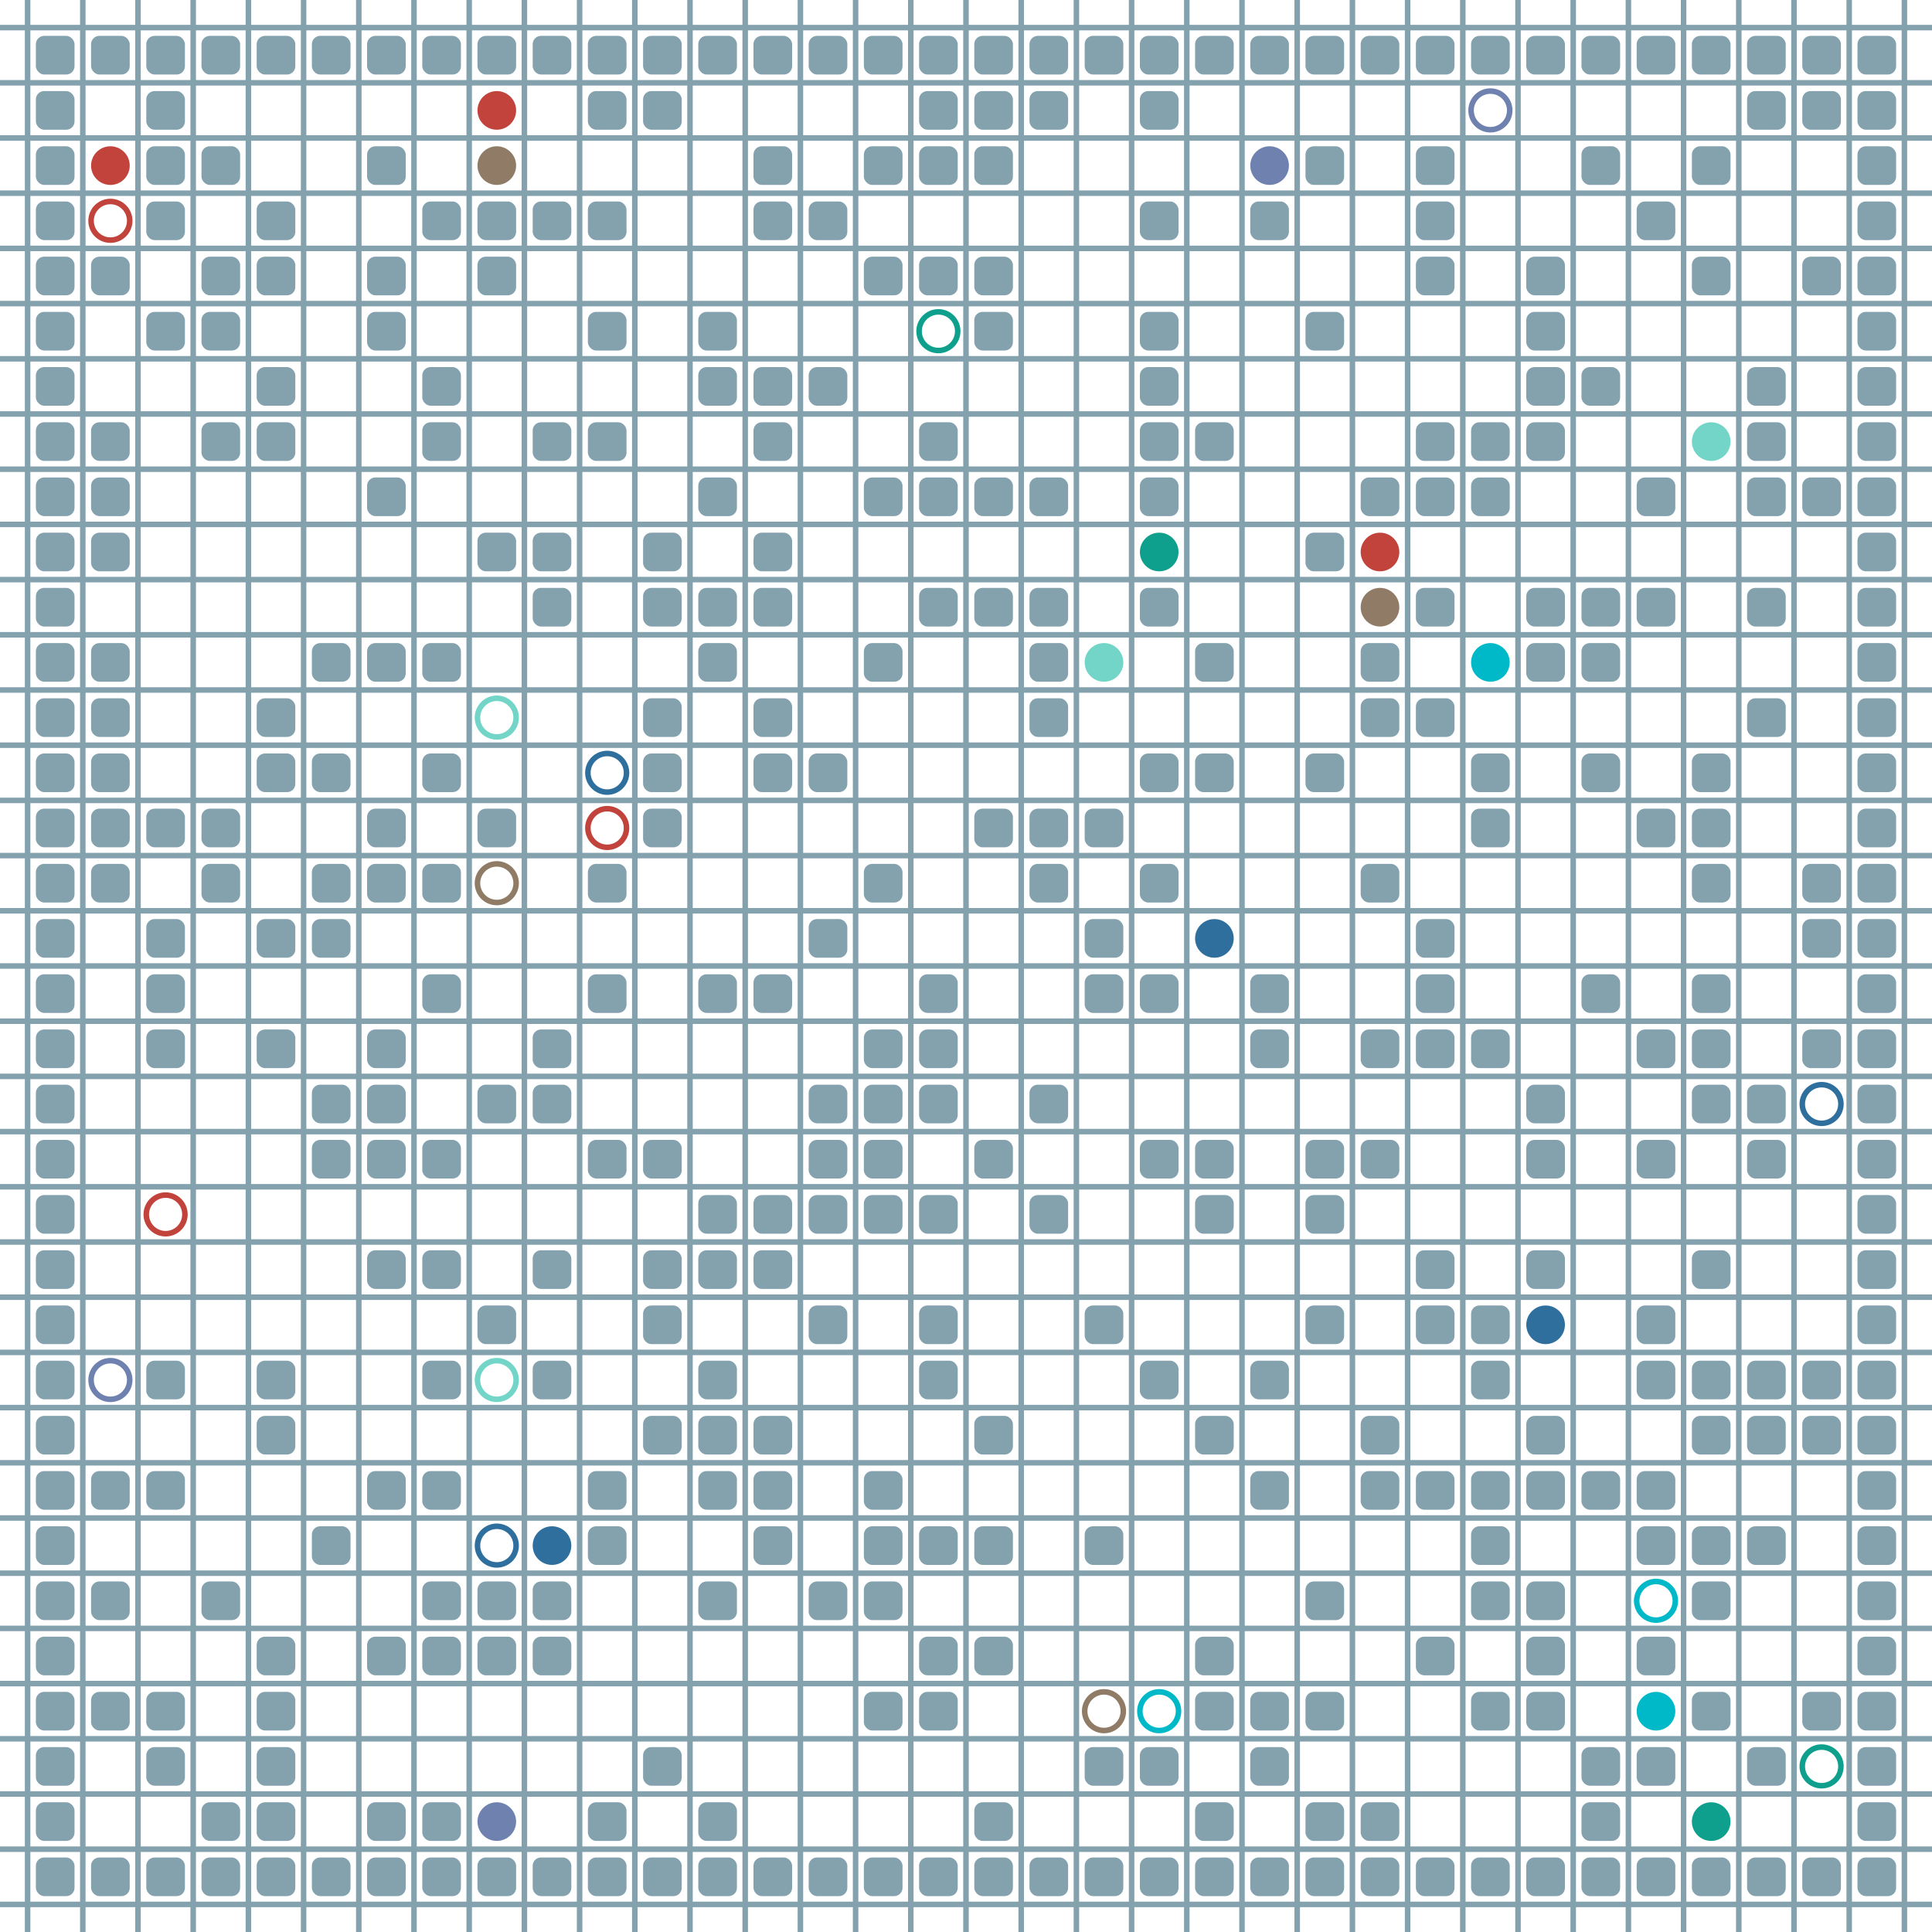<?xml version="1.0" encoding="UTF-8"?>
        <svg xmlns="http://www.w3.org/2000/svg" xmlns:xlink="http://www.w3.org/1999/xlink"
             width="512" height="512" viewBox="0 -3500 3500 3500">
<defs>

        <rect id="obstacle" width="70" height="70" fill="#84A1AE" rx="15"/>
        <style>
        .line {stroke: #84A1AE; stroke-width: 10;}
        .agent {r: 35;}
        .target {fill: none; stroke-width: 10; r: 35;}
        </style>
        
</defs>

<line class="line" x1="-50.0" x2="-50.0" y1="0" y2="-3500" />
<line class="line" x1="50.0" x2="50.0" y1="0" y2="-3500" />
<line class="line" x1="150.0" x2="150.0" y1="0" y2="-3500" />
<line class="line" x1="250.0" x2="250.0" y1="0" y2="-3500" />
<line class="line" x1="350.0" x2="350.0" y1="0" y2="-3500" />
<line class="line" x1="450.0" x2="450.0" y1="0" y2="-3500" />
<line class="line" x1="550.0" x2="550.0" y1="0" y2="-3500" />
<line class="line" x1="650.0" x2="650.0" y1="0" y2="-3500" />
<line class="line" x1="750.0" x2="750.0" y1="0" y2="-3500" />
<line class="line" x1="850.0" x2="850.0" y1="0" y2="-3500" />
<line class="line" x1="950.0" x2="950.0" y1="0" y2="-3500" />
<line class="line" x1="1050.0" x2="1050.0" y1="0" y2="-3500" />
<line class="line" x1="1150.0" x2="1150.0" y1="0" y2="-3500" />
<line class="line" x1="1250.0" x2="1250.0" y1="0" y2="-3500" />
<line class="line" x1="1350.0" x2="1350.0" y1="0" y2="-3500" />
<line class="line" x1="1450.0" x2="1450.0" y1="0" y2="-3500" />
<line class="line" x1="1550.0" x2="1550.0" y1="0" y2="-3500" />
<line class="line" x1="1650.0" x2="1650.0" y1="0" y2="-3500" />
<line class="line" x1="1750.0" x2="1750.0" y1="0" y2="-3500" />
<line class="line" x1="1850.0" x2="1850.0" y1="0" y2="-3500" />
<line class="line" x1="1950.0" x2="1950.0" y1="0" y2="-3500" />
<line class="line" x1="2050.0" x2="2050.0" y1="0" y2="-3500" />
<line class="line" x1="2150.0" x2="2150.0" y1="0" y2="-3500" />
<line class="line" x1="2250.0" x2="2250.0" y1="0" y2="-3500" />
<line class="line" x1="2350.0" x2="2350.0" y1="0" y2="-3500" />
<line class="line" x1="2450.0" x2="2450.0" y1="0" y2="-3500" />
<line class="line" x1="2550.0" x2="2550.0" y1="0" y2="-3500" />
<line class="line" x1="2650.0" x2="2650.0" y1="0" y2="-3500" />
<line class="line" x1="2750.0" x2="2750.0" y1="0" y2="-3500" />
<line class="line" x1="2850.0" x2="2850.0" y1="0" y2="-3500" />
<line class="line" x1="2950.0" x2="2950.0" y1="0" y2="-3500" />
<line class="line" x1="3050.0" x2="3050.0" y1="0" y2="-3500" />
<line class="line" x1="3150.0" x2="3150.0" y1="0" y2="-3500" />
<line class="line" x1="3250.0" x2="3250.0" y1="0" y2="-3500" />
<line class="line" x1="3350.0" x2="3350.0" y1="0" y2="-3500" />
<line class="line" x1="3450.0" x2="3450.0" y1="0" y2="-3500" />
<line class="line" x1="0" x2="3500" y1="50.0" y2="50.0" />
<line class="line" x1="0" x2="3500" y1="-50.0" y2="-50.0" />
<line class="line" x1="0" x2="3500" y1="-150.0" y2="-150.0" />
<line class="line" x1="0" x2="3500" y1="-250.0" y2="-250.0" />
<line class="line" x1="0" x2="3500" y1="-350.0" y2="-350.0" />
<line class="line" x1="0" x2="3500" y1="-450.0" y2="-450.0" />
<line class="line" x1="0" x2="3500" y1="-550.0" y2="-550.0" />
<line class="line" x1="0" x2="3500" y1="-650.0" y2="-650.0" />
<line class="line" x1="0" x2="3500" y1="-750.0" y2="-750.0" />
<line class="line" x1="0" x2="3500" y1="-850.0" y2="-850.0" />
<line class="line" x1="0" x2="3500" y1="-950.0" y2="-950.0" />
<line class="line" x1="0" x2="3500" y1="-1050.0" y2="-1050.0" />
<line class="line" x1="0" x2="3500" y1="-1150.0" y2="-1150.0" />
<line class="line" x1="0" x2="3500" y1="-1250.0" y2="-1250.0" />
<line class="line" x1="0" x2="3500" y1="-1350.0" y2="-1350.0" />
<line class="line" x1="0" x2="3500" y1="-1450.0" y2="-1450.0" />
<line class="line" x1="0" x2="3500" y1="-1550.0" y2="-1550.0" />
<line class="line" x1="0" x2="3500" y1="-1650.0" y2="-1650.0" />
<line class="line" x1="0" x2="3500" y1="-1750.0" y2="-1750.0" />
<line class="line" x1="0" x2="3500" y1="-1850.0" y2="-1850.0" />
<line class="line" x1="0" x2="3500" y1="-1950.0" y2="-1950.0" />
<line class="line" x1="0" x2="3500" y1="-2050.0" y2="-2050.0" />
<line class="line" x1="0" x2="3500" y1="-2150.0" y2="-2150.0" />
<line class="line" x1="0" x2="3500" y1="-2250.0" y2="-2250.0" />
<line class="line" x1="0" x2="3500" y1="-2350.0" y2="-2350.0" />
<line class="line" x1="0" x2="3500" y1="-2450.0" y2="-2450.0" />
<line class="line" x1="0" x2="3500" y1="-2550.0" y2="-2550.0" />
<line class="line" x1="0" x2="3500" y1="-2650.0" y2="-2650.0" />
<line class="line" x1="0" x2="3500" y1="-2750.0" y2="-2750.0" />
<line class="line" x1="0" x2="3500" y1="-2850.0" y2="-2850.0" />
<line class="line" x1="0" x2="3500" y1="-2950.0" y2="-2950.0" />
<line class="line" x1="0" x2="3500" y1="-3050.0" y2="-3050.0" />
<line class="line" x1="0" x2="3500" y1="-3150.0" y2="-3150.0" />
<line class="line" x1="0" x2="3500" y1="-3250.0" y2="-3250.0" />
<line class="line" x1="0" x2="3500" y1="-3350.0" y2="-3350.0" />
<line class="line" x1="0" x2="3500" y1="-3450.0" y2="-3450.0" />
<use href="#obstacle" x="65" y="-135" />
<use href="#obstacle" x="65" y="-235" />
<use href="#obstacle" x="65" y="-335" />
<use href="#obstacle" x="65" y="-435" />
<use href="#obstacle" x="65" y="-535" />
<use href="#obstacle" x="65" y="-635" />
<use href="#obstacle" x="65" y="-735" />
<use href="#obstacle" x="65" y="-835" />
<use href="#obstacle" x="65" y="-935" />
<use href="#obstacle" x="65" y="-1035" />
<use href="#obstacle" x="65" y="-1135" />
<use href="#obstacle" x="65" y="-1235" />
<use href="#obstacle" x="65" y="-1335" />
<use href="#obstacle" x="65" y="-1435" />
<use href="#obstacle" x="65" y="-1535" />
<use href="#obstacle" x="65" y="-1635" />
<use href="#obstacle" x="65" y="-1735" />
<use href="#obstacle" x="65" y="-1835" />
<use href="#obstacle" x="65" y="-1935" />
<use href="#obstacle" x="65" y="-2035" />
<use href="#obstacle" x="65" y="-2135" />
<use href="#obstacle" x="65" y="-2235" />
<use href="#obstacle" x="65" y="-2335" />
<use href="#obstacle" x="65" y="-2435" />
<use href="#obstacle" x="65" y="-2535" />
<use href="#obstacle" x="65" y="-2635" />
<use href="#obstacle" x="65" y="-2735" />
<use href="#obstacle" x="65" y="-2835" />
<use href="#obstacle" x="65" y="-2935" />
<use href="#obstacle" x="65" y="-3035" />
<use href="#obstacle" x="65" y="-3135" />
<use href="#obstacle" x="65" y="-3235" />
<use href="#obstacle" x="65" y="-3335" />
<use href="#obstacle" x="65" y="-3435" />
<use href="#obstacle" x="165" y="-135" />
<use href="#obstacle" x="165" y="-435" />
<use href="#obstacle" x="165" y="-635" />
<use href="#obstacle" x="165" y="-835" />
<use href="#obstacle" x="165" y="-1935" />
<use href="#obstacle" x="165" y="-2035" />
<use href="#obstacle" x="165" y="-2135" />
<use href="#obstacle" x="165" y="-2235" />
<use href="#obstacle" x="165" y="-2335" />
<use href="#obstacle" x="165" y="-2535" />
<use href="#obstacle" x="165" y="-2635" />
<use href="#obstacle" x="165" y="-2735" />
<use href="#obstacle" x="165" y="-3035" />
<use href="#obstacle" x="165" y="-3435" />
<use href="#obstacle" x="265" y="-135" />
<use href="#obstacle" x="265" y="-335" />
<use href="#obstacle" x="265" y="-435" />
<use href="#obstacle" x="265" y="-835" />
<use href="#obstacle" x="265" y="-1035" />
<use href="#obstacle" x="265" y="-1635" />
<use href="#obstacle" x="265" y="-1735" />
<use href="#obstacle" x="265" y="-1835" />
<use href="#obstacle" x="265" y="-2035" />
<use href="#obstacle" x="265" y="-2935" />
<use href="#obstacle" x="265" y="-3135" />
<use href="#obstacle" x="265" y="-3235" />
<use href="#obstacle" x="265" y="-3335" />
<use href="#obstacle" x="265" y="-3435" />
<use href="#obstacle" x="365" y="-135" />
<use href="#obstacle" x="365" y="-235" />
<use href="#obstacle" x="365" y="-635" />
<use href="#obstacle" x="365" y="-1935" />
<use href="#obstacle" x="365" y="-2035" />
<use href="#obstacle" x="365" y="-2735" />
<use href="#obstacle" x="365" y="-2935" />
<use href="#obstacle" x="365" y="-3035" />
<use href="#obstacle" x="365" y="-3235" />
<use href="#obstacle" x="365" y="-3435" />
<use href="#obstacle" x="465" y="-135" />
<use href="#obstacle" x="465" y="-235" />
<use href="#obstacle" x="465" y="-335" />
<use href="#obstacle" x="465" y="-435" />
<use href="#obstacle" x="465" y="-535" />
<use href="#obstacle" x="465" y="-935" />
<use href="#obstacle" x="465" y="-1035" />
<use href="#obstacle" x="465" y="-1635" />
<use href="#obstacle" x="465" y="-1835" />
<use href="#obstacle" x="465" y="-2135" />
<use href="#obstacle" x="465" y="-2235" />
<use href="#obstacle" x="465" y="-2735" />
<use href="#obstacle" x="465" y="-2835" />
<use href="#obstacle" x="465" y="-3035" />
<use href="#obstacle" x="465" y="-3135" />
<use href="#obstacle" x="465" y="-3435" />
<use href="#obstacle" x="565" y="-135" />
<use href="#obstacle" x="565" y="-735" />
<use href="#obstacle" x="565" y="-1435" />
<use href="#obstacle" x="565" y="-1535" />
<use href="#obstacle" x="565" y="-1835" />
<use href="#obstacle" x="565" y="-1935" />
<use href="#obstacle" x="565" y="-2135" />
<use href="#obstacle" x="565" y="-2335" />
<use href="#obstacle" x="565" y="-3435" />
<use href="#obstacle" x="665" y="-135" />
<use href="#obstacle" x="665" y="-235" />
<use href="#obstacle" x="665" y="-535" />
<use href="#obstacle" x="665" y="-835" />
<use href="#obstacle" x="665" y="-1235" />
<use href="#obstacle" x="665" y="-1435" />
<use href="#obstacle" x="665" y="-1535" />
<use href="#obstacle" x="665" y="-1635" />
<use href="#obstacle" x="665" y="-1935" />
<use href="#obstacle" x="665" y="-2035" />
<use href="#obstacle" x="665" y="-2335" />
<use href="#obstacle" x="665" y="-2635" />
<use href="#obstacle" x="665" y="-2935" />
<use href="#obstacle" x="665" y="-3035" />
<use href="#obstacle" x="665" y="-3235" />
<use href="#obstacle" x="665" y="-3435" />
<use href="#obstacle" x="765" y="-135" />
<use href="#obstacle" x="765" y="-235" />
<use href="#obstacle" x="765" y="-535" />
<use href="#obstacle" x="765" y="-635" />
<use href="#obstacle" x="765" y="-835" />
<use href="#obstacle" x="765" y="-1035" />
<use href="#obstacle" x="765" y="-1235" />
<use href="#obstacle" x="765" y="-1435" />
<use href="#obstacle" x="765" y="-1735" />
<use href="#obstacle" x="765" y="-1935" />
<use href="#obstacle" x="765" y="-2135" />
<use href="#obstacle" x="765" y="-2335" />
<use href="#obstacle" x="765" y="-2735" />
<use href="#obstacle" x="765" y="-2835" />
<use href="#obstacle" x="765" y="-3135" />
<use href="#obstacle" x="765" y="-3435" />
<use href="#obstacle" x="865" y="-135" />
<use href="#obstacle" x="865" y="-535" />
<use href="#obstacle" x="865" y="-635" />
<use href="#obstacle" x="865" y="-1135" />
<use href="#obstacle" x="865" y="-1535" />
<use href="#obstacle" x="865" y="-2035" />
<use href="#obstacle" x="865" y="-2535" />
<use href="#obstacle" x="865" y="-3035" />
<use href="#obstacle" x="865" y="-3135" />
<use href="#obstacle" x="865" y="-3435" />
<use href="#obstacle" x="965" y="-135" />
<use href="#obstacle" x="965" y="-535" />
<use href="#obstacle" x="965" y="-635" />
<use href="#obstacle" x="965" y="-1035" />
<use href="#obstacle" x="965" y="-1235" />
<use href="#obstacle" x="965" y="-1535" />
<use href="#obstacle" x="965" y="-1635" />
<use href="#obstacle" x="965" y="-2435" />
<use href="#obstacle" x="965" y="-2535" />
<use href="#obstacle" x="965" y="-2735" />
<use href="#obstacle" x="965" y="-3135" />
<use href="#obstacle" x="965" y="-3435" />
<use href="#obstacle" x="1065" y="-135" />
<use href="#obstacle" x="1065" y="-235" />
<use href="#obstacle" x="1065" y="-735" />
<use href="#obstacle" x="1065" y="-835" />
<use href="#obstacle" x="1065" y="-1435" />
<use href="#obstacle" x="1065" y="-1735" />
<use href="#obstacle" x="1065" y="-1935" />
<use href="#obstacle" x="1065" y="-2735" />
<use href="#obstacle" x="1065" y="-2935" />
<use href="#obstacle" x="1065" y="-3135" />
<use href="#obstacle" x="1065" y="-3335" />
<use href="#obstacle" x="1065" y="-3435" />
<use href="#obstacle" x="1165" y="-135" />
<use href="#obstacle" x="1165" y="-335" />
<use href="#obstacle" x="1165" y="-935" />
<use href="#obstacle" x="1165" y="-1135" />
<use href="#obstacle" x="1165" y="-1235" />
<use href="#obstacle" x="1165" y="-1435" />
<use href="#obstacle" x="1165" y="-2035" />
<use href="#obstacle" x="1165" y="-2135" />
<use href="#obstacle" x="1165" y="-2235" />
<use href="#obstacle" x="1165" y="-2435" />
<use href="#obstacle" x="1165" y="-2535" />
<use href="#obstacle" x="1165" y="-3335" />
<use href="#obstacle" x="1165" y="-3435" />
<use href="#obstacle" x="1265" y="-135" />
<use href="#obstacle" x="1265" y="-235" />
<use href="#obstacle" x="1265" y="-635" />
<use href="#obstacle" x="1265" y="-835" />
<use href="#obstacle" x="1265" y="-935" />
<use href="#obstacle" x="1265" y="-1035" />
<use href="#obstacle" x="1265" y="-1235" />
<use href="#obstacle" x="1265" y="-1335" />
<use href="#obstacle" x="1265" y="-1735" />
<use href="#obstacle" x="1265" y="-2335" />
<use href="#obstacle" x="1265" y="-2435" />
<use href="#obstacle" x="1265" y="-2635" />
<use href="#obstacle" x="1265" y="-2835" />
<use href="#obstacle" x="1265" y="-2935" />
<use href="#obstacle" x="1265" y="-3435" />
<use href="#obstacle" x="1365" y="-135" />
<use href="#obstacle" x="1365" y="-735" />
<use href="#obstacle" x="1365" y="-835" />
<use href="#obstacle" x="1365" y="-935" />
<use href="#obstacle" x="1365" y="-1235" />
<use href="#obstacle" x="1365" y="-1335" />
<use href="#obstacle" x="1365" y="-1735" />
<use href="#obstacle" x="1365" y="-2135" />
<use href="#obstacle" x="1365" y="-2235" />
<use href="#obstacle" x="1365" y="-2435" />
<use href="#obstacle" x="1365" y="-2535" />
<use href="#obstacle" x="1365" y="-2735" />
<use href="#obstacle" x="1365" y="-2835" />
<use href="#obstacle" x="1365" y="-3135" />
<use href="#obstacle" x="1365" y="-3235" />
<use href="#obstacle" x="1365" y="-3435" />
<use href="#obstacle" x="1465" y="-135" />
<use href="#obstacle" x="1465" y="-635" />
<use href="#obstacle" x="1465" y="-1135" />
<use href="#obstacle" x="1465" y="-1335" />
<use href="#obstacle" x="1465" y="-1435" />
<use href="#obstacle" x="1465" y="-1535" />
<use href="#obstacle" x="1465" y="-1835" />
<use href="#obstacle" x="1465" y="-2135" />
<use href="#obstacle" x="1465" y="-2835" />
<use href="#obstacle" x="1465" y="-3135" />
<use href="#obstacle" x="1465" y="-3435" />
<use href="#obstacle" x="1565" y="-135" />
<use href="#obstacle" x="1565" y="-435" />
<use href="#obstacle" x="1565" y="-635" />
<use href="#obstacle" x="1565" y="-735" />
<use href="#obstacle" x="1565" y="-835" />
<use href="#obstacle" x="1565" y="-1335" />
<use href="#obstacle" x="1565" y="-1435" />
<use href="#obstacle" x="1565" y="-1535" />
<use href="#obstacle" x="1565" y="-1635" />
<use href="#obstacle" x="1565" y="-1935" />
<use href="#obstacle" x="1565" y="-2335" />
<use href="#obstacle" x="1565" y="-2635" />
<use href="#obstacle" x="1565" y="-3035" />
<use href="#obstacle" x="1565" y="-3235" />
<use href="#obstacle" x="1565" y="-3435" />
<use href="#obstacle" x="1665" y="-135" />
<use href="#obstacle" x="1665" y="-435" />
<use href="#obstacle" x="1665" y="-535" />
<use href="#obstacle" x="1665" y="-735" />
<use href="#obstacle" x="1665" y="-1035" />
<use href="#obstacle" x="1665" y="-1135" />
<use href="#obstacle" x="1665" y="-1335" />
<use href="#obstacle" x="1665" y="-1535" />
<use href="#obstacle" x="1665" y="-1635" />
<use href="#obstacle" x="1665" y="-1735" />
<use href="#obstacle" x="1665" y="-2435" />
<use href="#obstacle" x="1665" y="-2635" />
<use href="#obstacle" x="1665" y="-2735" />
<use href="#obstacle" x="1665" y="-3035" />
<use href="#obstacle" x="1665" y="-3235" />
<use href="#obstacle" x="1665" y="-3335" />
<use href="#obstacle" x="1665" y="-3435" />
<use href="#obstacle" x="1765" y="-135" />
<use href="#obstacle" x="1765" y="-235" />
<use href="#obstacle" x="1765" y="-535" />
<use href="#obstacle" x="1765" y="-735" />
<use href="#obstacle" x="1765" y="-935" />
<use href="#obstacle" x="1765" y="-1435" />
<use href="#obstacle" x="1765" y="-2035" />
<use href="#obstacle" x="1765" y="-2435" />
<use href="#obstacle" x="1765" y="-2635" />
<use href="#obstacle" x="1765" y="-2935" />
<use href="#obstacle" x="1765" y="-3035" />
<use href="#obstacle" x="1765" y="-3235" />
<use href="#obstacle" x="1765" y="-3335" />
<use href="#obstacle" x="1765" y="-3435" />
<use href="#obstacle" x="1865" y="-135" />
<use href="#obstacle" x="1865" y="-1335" />
<use href="#obstacle" x="1865" y="-1535" />
<use href="#obstacle" x="1865" y="-1935" />
<use href="#obstacle" x="1865" y="-2035" />
<use href="#obstacle" x="1865" y="-2235" />
<use href="#obstacle" x="1865" y="-2335" />
<use href="#obstacle" x="1865" y="-2435" />
<use href="#obstacle" x="1865" y="-2635" />
<use href="#obstacle" x="1865" y="-3335" />
<use href="#obstacle" x="1865" y="-3435" />
<use href="#obstacle" x="1965" y="-135" />
<use href="#obstacle" x="1965" y="-335" />
<use href="#obstacle" x="1965" y="-735" />
<use href="#obstacle" x="1965" y="-1135" />
<use href="#obstacle" x="1965" y="-1735" />
<use href="#obstacle" x="1965" y="-1835" />
<use href="#obstacle" x="1965" y="-2035" />
<use href="#obstacle" x="1965" y="-3435" />
<use href="#obstacle" x="2065" y="-135" />
<use href="#obstacle" x="2065" y="-335" />
<use href="#obstacle" x="2065" y="-1035" />
<use href="#obstacle" x="2065" y="-1435" />
<use href="#obstacle" x="2065" y="-1735" />
<use href="#obstacle" x="2065" y="-1935" />
<use href="#obstacle" x="2065" y="-2135" />
<use href="#obstacle" x="2065" y="-2435" />
<use href="#obstacle" x="2065" y="-2635" />
<use href="#obstacle" x="2065" y="-2735" />
<use href="#obstacle" x="2065" y="-2835" />
<use href="#obstacle" x="2065" y="-2935" />
<use href="#obstacle" x="2065" y="-3135" />
<use href="#obstacle" x="2065" y="-3335" />
<use href="#obstacle" x="2065" y="-3435" />
<use href="#obstacle" x="2165" y="-135" />
<use href="#obstacle" x="2165" y="-235" />
<use href="#obstacle" x="2165" y="-435" />
<use href="#obstacle" x="2165" y="-535" />
<use href="#obstacle" x="2165" y="-935" />
<use href="#obstacle" x="2165" y="-1335" />
<use href="#obstacle" x="2165" y="-1435" />
<use href="#obstacle" x="2165" y="-2135" />
<use href="#obstacle" x="2165" y="-2335" />
<use href="#obstacle" x="2165" y="-2735" />
<use href="#obstacle" x="2165" y="-3435" />
<use href="#obstacle" x="2265" y="-135" />
<use href="#obstacle" x="2265" y="-335" />
<use href="#obstacle" x="2265" y="-435" />
<use href="#obstacle" x="2265" y="-835" />
<use href="#obstacle" x="2265" y="-1035" />
<use href="#obstacle" x="2265" y="-1635" />
<use href="#obstacle" x="2265" y="-1735" />
<use href="#obstacle" x="2265" y="-3135" />
<use href="#obstacle" x="2265" y="-3435" />
<use href="#obstacle" x="2365" y="-135" />
<use href="#obstacle" x="2365" y="-235" />
<use href="#obstacle" x="2365" y="-435" />
<use href="#obstacle" x="2365" y="-635" />
<use href="#obstacle" x="2365" y="-1135" />
<use href="#obstacle" x="2365" y="-1335" />
<use href="#obstacle" x="2365" y="-1435" />
<use href="#obstacle" x="2365" y="-2135" />
<use href="#obstacle" x="2365" y="-2535" />
<use href="#obstacle" x="2365" y="-2935" />
<use href="#obstacle" x="2365" y="-3235" />
<use href="#obstacle" x="2365" y="-3435" />
<use href="#obstacle" x="2465" y="-135" />
<use href="#obstacle" x="2465" y="-235" />
<use href="#obstacle" x="2465" y="-835" />
<use href="#obstacle" x="2465" y="-935" />
<use href="#obstacle" x="2465" y="-1435" />
<use href="#obstacle" x="2465" y="-1635" />
<use href="#obstacle" x="2465" y="-1935" />
<use href="#obstacle" x="2465" y="-2235" />
<use href="#obstacle" x="2465" y="-2335" />
<use href="#obstacle" x="2465" y="-2635" />
<use href="#obstacle" x="2465" y="-3435" />
<use href="#obstacle" x="2565" y="-135" />
<use href="#obstacle" x="2565" y="-535" />
<use href="#obstacle" x="2565" y="-835" />
<use href="#obstacle" x="2565" y="-1135" />
<use href="#obstacle" x="2565" y="-1235" />
<use href="#obstacle" x="2565" y="-1635" />
<use href="#obstacle" x="2565" y="-1735" />
<use href="#obstacle" x="2565" y="-1835" />
<use href="#obstacle" x="2565" y="-2235" />
<use href="#obstacle" x="2565" y="-2435" />
<use href="#obstacle" x="2565" y="-2635" />
<use href="#obstacle" x="2565" y="-2735" />
<use href="#obstacle" x="2565" y="-3035" />
<use href="#obstacle" x="2565" y="-3135" />
<use href="#obstacle" x="2565" y="-3235" />
<use href="#obstacle" x="2565" y="-3435" />
<use href="#obstacle" x="2665" y="-135" />
<use href="#obstacle" x="2665" y="-435" />
<use href="#obstacle" x="2665" y="-635" />
<use href="#obstacle" x="2665" y="-735" />
<use href="#obstacle" x="2665" y="-835" />
<use href="#obstacle" x="2665" y="-1035" />
<use href="#obstacle" x="2665" y="-1135" />
<use href="#obstacle" x="2665" y="-1635" />
<use href="#obstacle" x="2665" y="-2035" />
<use href="#obstacle" x="2665" y="-2135" />
<use href="#obstacle" x="2665" y="-2635" />
<use href="#obstacle" x="2665" y="-2735" />
<use href="#obstacle" x="2665" y="-3435" />
<use href="#obstacle" x="2765" y="-135" />
<use href="#obstacle" x="2765" y="-435" />
<use href="#obstacle" x="2765" y="-535" />
<use href="#obstacle" x="2765" y="-635" />
<use href="#obstacle" x="2765" y="-835" />
<use href="#obstacle" x="2765" y="-935" />
<use href="#obstacle" x="2765" y="-1235" />
<use href="#obstacle" x="2765" y="-1435" />
<use href="#obstacle" x="2765" y="-1535" />
<use href="#obstacle" x="2765" y="-2335" />
<use href="#obstacle" x="2765" y="-2435" />
<use href="#obstacle" x="2765" y="-2735" />
<use href="#obstacle" x="2765" y="-2835" />
<use href="#obstacle" x="2765" y="-2935" />
<use href="#obstacle" x="2765" y="-3035" />
<use href="#obstacle" x="2765" y="-3435" />
<use href="#obstacle" x="2865" y="-135" />
<use href="#obstacle" x="2865" y="-235" />
<use href="#obstacle" x="2865" y="-335" />
<use href="#obstacle" x="2865" y="-835" />
<use href="#obstacle" x="2865" y="-1735" />
<use href="#obstacle" x="2865" y="-2135" />
<use href="#obstacle" x="2865" y="-2335" />
<use href="#obstacle" x="2865" y="-2435" />
<use href="#obstacle" x="2865" y="-2835" />
<use href="#obstacle" x="2865" y="-3235" />
<use href="#obstacle" x="2865" y="-3435" />
<use href="#obstacle" x="2965" y="-135" />
<use href="#obstacle" x="2965" y="-335" />
<use href="#obstacle" x="2965" y="-535" />
<use href="#obstacle" x="2965" y="-735" />
<use href="#obstacle" x="2965" y="-835" />
<use href="#obstacle" x="2965" y="-1035" />
<use href="#obstacle" x="2965" y="-1135" />
<use href="#obstacle" x="2965" y="-1435" />
<use href="#obstacle" x="2965" y="-1635" />
<use href="#obstacle" x="2965" y="-2035" />
<use href="#obstacle" x="2965" y="-2435" />
<use href="#obstacle" x="2965" y="-2635" />
<use href="#obstacle" x="2965" y="-3135" />
<use href="#obstacle" x="2965" y="-3435" />
<use href="#obstacle" x="3065" y="-135" />
<use href="#obstacle" x="3065" y="-435" />
<use href="#obstacle" x="3065" y="-635" />
<use href="#obstacle" x="3065" y="-735" />
<use href="#obstacle" x="3065" y="-935" />
<use href="#obstacle" x="3065" y="-1035" />
<use href="#obstacle" x="3065" y="-1235" />
<use href="#obstacle" x="3065" y="-1535" />
<use href="#obstacle" x="3065" y="-1635" />
<use href="#obstacle" x="3065" y="-1735" />
<use href="#obstacle" x="3065" y="-1935" />
<use href="#obstacle" x="3065" y="-2035" />
<use href="#obstacle" x="3065" y="-2135" />
<use href="#obstacle" x="3065" y="-3035" />
<use href="#obstacle" x="3065" y="-3235" />
<use href="#obstacle" x="3065" y="-3435" />
<use href="#obstacle" x="3165" y="-135" />
<use href="#obstacle" x="3165" y="-335" />
<use href="#obstacle" x="3165" y="-735" />
<use href="#obstacle" x="3165" y="-935" />
<use href="#obstacle" x="3165" y="-1035" />
<use href="#obstacle" x="3165" y="-1435" />
<use href="#obstacle" x="3165" y="-1535" />
<use href="#obstacle" x="3165" y="-2235" />
<use href="#obstacle" x="3165" y="-2435" />
<use href="#obstacle" x="3165" y="-2635" />
<use href="#obstacle" x="3165" y="-2735" />
<use href="#obstacle" x="3165" y="-2835" />
<use href="#obstacle" x="3165" y="-3335" />
<use href="#obstacle" x="3165" y="-3435" />
<use href="#obstacle" x="3265" y="-135" />
<use href="#obstacle" x="3265" y="-435" />
<use href="#obstacle" x="3265" y="-935" />
<use href="#obstacle" x="3265" y="-1035" />
<use href="#obstacle" x="3265" y="-1635" />
<use href="#obstacle" x="3265" y="-1835" />
<use href="#obstacle" x="3265" y="-1935" />
<use href="#obstacle" x="3265" y="-2635" />
<use href="#obstacle" x="3265" y="-3035" />
<use href="#obstacle" x="3265" y="-3335" />
<use href="#obstacle" x="3265" y="-3435" />
<use href="#obstacle" x="3365" y="-135" />
<use href="#obstacle" x="3365" y="-235" />
<use href="#obstacle" x="3365" y="-335" />
<use href="#obstacle" x="3365" y="-435" />
<use href="#obstacle" x="3365" y="-535" />
<use href="#obstacle" x="3365" y="-635" />
<use href="#obstacle" x="3365" y="-735" />
<use href="#obstacle" x="3365" y="-835" />
<use href="#obstacle" x="3365" y="-935" />
<use href="#obstacle" x="3365" y="-1035" />
<use href="#obstacle" x="3365" y="-1135" />
<use href="#obstacle" x="3365" y="-1235" />
<use href="#obstacle" x="3365" y="-1335" />
<use href="#obstacle" x="3365" y="-1435" />
<use href="#obstacle" x="3365" y="-1535" />
<use href="#obstacle" x="3365" y="-1635" />
<use href="#obstacle" x="3365" y="-1735" />
<use href="#obstacle" x="3365" y="-1835" />
<use href="#obstacle" x="3365" y="-1935" />
<use href="#obstacle" x="3365" y="-2035" />
<use href="#obstacle" x="3365" y="-2135" />
<use href="#obstacle" x="3365" y="-2235" />
<use href="#obstacle" x="3365" y="-2335" />
<use href="#obstacle" x="3365" y="-2435" />
<use href="#obstacle" x="3365" y="-2535" />
<use href="#obstacle" x="3365" y="-2635" />
<use href="#obstacle" x="3365" y="-2735" />
<use href="#obstacle" x="3365" y="-2835" />
<use href="#obstacle" x="3365" y="-2935" />
<use href="#obstacle" x="3365" y="-3035" />
<use href="#obstacle" x="3365" y="-3135" />
<use href="#obstacle" x="3365" y="-3235" />
<use href="#obstacle" x="3365" y="-3335" />
<use href="#obstacle" x="3365" y="-3435" />
<circle class="agent" cx="2500" cy="-2500" fill="#c1433c" r="35"> <animate attributeName="cy" dur="22.25s" keyTimes="0.0;0.011;0.022;0.033;0.056;0.067;0.078;0.111;0.122;0.156;0.167;0.233;0.244;0.256;0.267;0.3;0.311;0.322;0.333;1.0" repeatCount="indefinite" values="-2500;-2500;-2500;-2400;-2400;-2300;-2200;-2200;-2100;-2100;-2000;-2000;-1900;-1900;-1800;-1800;-1900;-1900;-2000;-2000"/>
<animate attributeName="cx" dur="22.25s" keyTimes="0.0;0.011;0.033;0.044;0.056;0.078;0.089;0.1;0.111;0.122;0.133;0.144;0.156;0.167;0.178;0.189;0.2;0.211;0.244;0.256;0.267;0.278;0.289;0.333;0.344;1.0" repeatCount="indefinite" values="2500;2500;2500;2400;2300;2300;2200;2100;2000;2000;1900;1800;1700;1700;1600;1500;1400;1300;1300;1200;1200;1100;1000;1000;1100;1100"/>
<animate attributeName="visibility" dur="22.25s" keyTimes="0.0;0.011;1.0" repeatCount="indefinite" values="visible;visible;visible"/> </circle>
<circle class="agent" cx="2200" cy="-1800" fill="#2e6f9e" r="35"> <animate attributeName="cy" dur="22.25s" keyTimes="0.0;0.011;0.033;0.044;0.056;0.078;0.089;0.111;0.122;0.133;0.144;0.156;0.167;0.178;0.189;0.2;0.244;0.256;0.267;1.0" repeatCount="indefinite" values="-1800;-1800;-1800;-1900;-2000;-2000;-1900;-1900;-1800;-1800;-1700;-1600;-1600;-1500;-1400;-1300;-1300;-1400;-1500;-1500"/>
<animate attributeName="cx" dur="22.25s" keyTimes="0.0;0.011;0.022;0.033;0.056;0.067;0.078;0.1;0.111;0.122;0.133;0.156;0.167;0.2;0.211;0.222;0.233;0.244;1.0" repeatCount="indefinite" values="2200;2200;2300;2400;2400;2500;2600;2600;2700;2700;2800;2800;2900;2900;3000;3100;3200;3300;3300"/>
<animate attributeName="visibility" dur="22.25s" keyTimes="0.0;0.011;1.0" repeatCount="indefinite" values="visible;visible;visible"/> </circle>
<circle class="agent" cx="900" cy="-200" fill="#6e81af" r="35"> <animate attributeName="cy" dur="22.25s" keyTimes="0.0;0.011;0.022;0.033;0.1;0.111;0.144;0.156;0.167;0.178;0.189;0.2;0.211;0.222;0.233;0.289;0.3;0.311;0.322;0.333;0.344;0.367;0.378;0.389;0.4;0.411;0.511;0.522;0.533;0.544;0.556;0.567;0.578;0.611;0.622;0.633;0.644;0.656;0.667;0.678;0.7;0.711;0.722;0.733;0.744;0.756;0.767;0.778;0.789;0.8;0.811;0.822;1.0" repeatCount="indefinite" values="-200;-200;-300;-400;-400;-300;-300;-400;-400;-500;-600;-700;-800;-900;-1000;-1000;-1100;-1200;-1200;-1100;-1200;-1200;-1300;-1400;-1500;-1600;-1600;-1700;-1800;-1900;-2000;-2000;-2100;-2100;-2000;-2100;-2200;-2300;-2400;-2500;-2500;-2600;-2600;-2700;-2800;-2900;-3000;-3000;-3100;-3100;-3200;-3300;-3300"/>
<animate attributeName="cx" dur="22.25s" keyTimes="0.0;0.011;0.033;0.044;0.056;0.067;0.078;0.089;0.1;0.111;0.122;0.133;0.144;0.156;0.167;0.244;0.256;0.267;0.278;0.289;0.344;0.356;0.367;0.489;0.5;0.511;0.556;0.567;0.689;0.7;0.711;0.722;0.767;0.778;0.789;0.8;0.822;0.833;0.844;1.0" repeatCount="indefinite" values="900;900;900;1000;1100;1200;1300;1400;1500;1500;1600;1700;1800;1800;1900;1900;2000;1900;1900;1800;1800;1900;2000;2000;2100;2200;2200;2300;2300;2200;2200;2300;2300;2400;2400;2500;2500;2600;2700;2700"/>
<animate attributeName="visibility" dur="22.25s" keyTimes="0.0;0.011;1.0" repeatCount="indefinite" values="visible;visible;visible"/> </circle>
<circle class="agent" cx="2700" cy="-2300" fill="#00b9c8" r="35"> <animate attributeName="cy" dur="22.25s" keyTimes="0.0;0.011;0.022;0.033;0.044;0.056;0.067;0.133;0.144;0.167;0.178;0.189;0.2;0.211;0.222;0.233;0.244;0.256;0.267;0.311;0.322;0.333;0.344;0.356;0.367;0.378;0.389;0.4;0.411;0.422;1.0" repeatCount="indefinite" values="-2300;-2300;-2200;-2200;-2100;-2000;-1900;-1900;-2000;-2000;-1900;-1800;-1700;-1600;-1500;-1500;-1400;-1300;-1200;-1200;-1100;-1000;-900;-800;-700;-600;-600;-500;-500;-400;-400"/>
<animate attributeName="cx" dur="22.25s" keyTimes="0.0;0.011;0.022;0.033;0.067;0.078;0.089;0.1;0.111;0.122;0.133;0.144;0.156;0.167;0.222;0.233;0.267;0.278;0.289;0.3;0.311;0.378;0.389;0.4;0.411;1.0" repeatCount="indefinite" values="2700;2700;2700;2800;2800;2700;2700;2800;2800;2700;2600;2600;2500;2400;2400;2300;2300;2200;2100;2000;1900;1900;2000;2000;2100;2100"/>
<animate attributeName="visibility" dur="22.25s" keyTimes="0.0;0.011;1.0" repeatCount="indefinite" values="visible;visible;visible"/> </circle>
<circle class="agent" cx="2000" cy="-2300" fill="#72D5C8" r="35"> <animate attributeName="cy" dur="22.25s" keyTimes="0.0;0.011;0.022;0.033;0.078;0.089;0.122;0.133;0.144;0.156;0.211;0.222;0.256;0.267;0.3;0.311;0.322;0.333;0.344;0.356;0.367;0.378;0.389;0.4;0.411;0.422;0.433;0.444;0.533;0.544;1.0" repeatCount="indefinite" values="-2300;-2300;-2200;-2100;-2100;-2000;-2000;-1900;-1900;-1800;-1800;-1700;-1700;-1600;-1600;-1500;-1400;-1400;-1300;-1200;-1200;-1100;-1100;-1000;-900;-900;-1000;-900;-900;-1000;-1000"/>
<animate attributeName="cx" dur="22.25s" keyTimes="0.0;0.011;0.033;0.044;0.056;0.067;0.078;0.089;0.1;0.111;0.122;0.133;0.144;0.156;0.167;0.178;0.189;0.2;0.211;0.222;0.233;0.244;0.256;0.322;0.333;0.356;0.367;0.378;0.389;0.444;0.456;0.522;0.533;1.0" repeatCount="indefinite" values="2000;2000;2000;1900;1800;1700;1600;1600;1500;1400;1300;1300;1200;1200;1100;1000;900;800;700;700;600;500;400;400;500;500;600;600;700;700;800;800;900;900"/>
<animate attributeName="visibility" dur="22.25s" keyTimes="0.0;0.011;1.0" repeatCount="indefinite" values="visible;visible;visible"/> </circle>
<circle class="agent" cx="3100" cy="-200" fill="#0ea08c" r="35"> <animate attributeName="cy" dur="22.25s" keyTimes="0.0;0.011;0.033;0.044;1.0" repeatCount="indefinite" values="-200;-200;-200;-300;-300"/>
<animate attributeName="cx" dur="22.25s" keyTimes="0.0;0.011;0.022;0.033;1.0" repeatCount="indefinite" values="3100;3100;3200;3300;3300"/>
<animate attributeName="visibility" dur="22.25s" keyTimes="0.0;0.011;1.0" repeatCount="indefinite" values="visible;visible;visible"/> </circle>
<circle class="agent" cx="2500" cy="-2400" fill="#8F7B66" r="35"> <animate attributeName="cy" dur="22.25s" keyTimes="0.0;0.011;0.033;0.044;0.056;0.067;0.078;0.089;0.1;0.111;0.122;0.133;0.156;0.167;0.178;0.189;0.2;0.211;0.222;0.278;0.289;0.3;0.311;0.322;0.333;0.344;0.356;0.367;1.0" repeatCount="indefinite" values="-2400;-2400;-2400;-2300;-2200;-2100;-2000;-2000;-1900;-1800;-1700;-1600;-1600;-1500;-1400;-1300;-1200;-1200;-1100;-1100;-1000;-900;-800;-700;-600;-500;-500;-400;-400"/>
<animate attributeName="cx" dur="22.25s" keyTimes="0.0;0.011;0.022;0.033;0.078;0.089;0.133;0.144;0.156;0.2;0.211;0.244;0.256;0.267;0.344;0.356;1.0" repeatCount="indefinite" values="2500;2500;2400;2300;2300;2200;2200;2100;2000;2000;1900;1900;1800;1900;1900;2000;2000"/>
<animate attributeName="visibility" dur="22.25s" keyTimes="0.0;0.011;1.0" repeatCount="indefinite" values="visible;visible;visible"/> </circle>
<circle class="agent" cx="200" cy="-3200" fill="#c1433c" r="35"> <animate attributeName="cy" dur="22.25s" keyTimes="0.0;0.011;0.022;1.0" repeatCount="indefinite" values="-3200;-3200;-3100;-3100"/>
<animate attributeName="cx" dur="22.25s" keyTimes="0.0;0.011;1.0" repeatCount="indefinite" values="200;200;200"/>
<animate attributeName="visibility" dur="22.25s" keyTimes="0.0;0.011;1.0" repeatCount="indefinite" values="visible;visible;visible"/> </circle>
<circle class="agent" cx="1000" cy="-700" fill="#2e6f9e" r="35"> <animate attributeName="cy" dur="22.25s" keyTimes="0.0;0.011;1.0" repeatCount="indefinite" values="-700;-700;-700"/>
<animate attributeName="cx" dur="22.25s" keyTimes="0.0;0.011;0.022;1.0" repeatCount="indefinite" values="1000;1000;900;900"/>
<animate attributeName="visibility" dur="22.25s" keyTimes="0.0;0.011;1.0" repeatCount="indefinite" values="visible;visible;visible"/> </circle>
<circle class="agent" cx="2300" cy="-3200" fill="#6e81af" r="35"> <animate attributeName="cy" dur="22.25s" keyTimes="0.0;0.011;0.056;0.067;0.078;0.089;0.1;0.133;0.144;0.156;0.167;0.178;0.189;0.2;0.211;0.222;0.233;0.244;0.278;0.289;0.3;0.311;0.367;0.378;0.411;0.422;0.433;0.456;0.467;0.478;0.489;0.5;0.511;1.0" repeatCount="indefinite" values="-3200;-3200;-3200;-3100;-3000;-2900;-2800;-2800;-2700;-2700;-2600;-2500;-2400;-2300;-2200;-2200;-2100;-2000;-2000;-1900;-1900;-1800;-1800;-1700;-1700;-1600;-1500;-1500;-1400;-1300;-1200;-1100;-1000;-1000"/>
<animate attributeName="cx" dur="22.25s" keyTimes="0.0;0.011;0.022;0.033;0.044;0.056;0.1;0.111;0.122;0.133;0.144;0.156;0.211;0.222;0.244;0.256;0.267;0.278;0.289;0.3;0.311;0.322;0.333;0.344;0.356;0.367;0.378;0.389;0.4;0.411;0.433;0.444;0.456;1.0" repeatCount="indefinite" values="2300;2300;2200;2100;2000;1900;1900;1800;1700;1600;1600;1500;1500;1600;1600;1500;1400;1300;1300;1200;1200;1100;1000;900;800;700;700;600;500;400;400;300;200;200"/>
<animate attributeName="visibility" dur="22.25s" keyTimes="0.0;0.011;1.0" repeatCount="indefinite" values="visible;visible;visible"/> </circle>
<circle class="agent" cx="3000" cy="-400" fill="#00b9c8" r="35"> <animate attributeName="cy" dur="22.25s" keyTimes="0.0;0.011;0.022;0.033;0.044;1.0" repeatCount="indefinite" values="-400;-400;-400;-500;-600;-600"/>
<animate attributeName="cx" dur="22.25s" keyTimes="0.0;0.011;0.022;0.044;0.056;1.0" repeatCount="indefinite" values="3000;3000;2900;2900;3000;3000"/>
<animate attributeName="visibility" dur="22.25s" keyTimes="0.0;0.011;1.0" repeatCount="indefinite" values="visible;visible;visible"/> </circle>
<circle class="agent" cx="3100" cy="-2700" fill="#72D5C8" r="35"> <animate attributeName="cy" dur="22.25s" keyTimes="0.0;0.011;0.033;0.044;0.056;0.067;0.1;0.111;0.144;0.156;0.178;0.189;0.2;0.211;0.222;0.267;0.278;0.311;0.322;0.333;0.344;0.367;0.378;0.389;0.4;0.411;0.422;1.0" repeatCount="indefinite" values="-2700;-2700;-2700;-2600;-2600;-2500;-2500;-2400;-2400;-2500;-2500;-2400;-2300;-2200;-2100;-2100;-2000;-2000;-1900;-1900;-1800;-1800;-1900;-2000;-2100;-2100;-2200;-2200"/>
<animate attributeName="cx" dur="22.25s" keyTimes="0.0;0.011;0.022;0.033;0.044;0.056;0.067;0.078;0.089;0.1;0.111;0.122;0.133;0.144;0.156;0.167;0.178;0.222;0.233;0.244;0.256;0.267;0.278;0.289;0.3;0.311;0.322;0.333;0.344;0.356;0.367;0.4;0.411;1.0" repeatCount="indefinite" values="3100;3100;3000;2900;2900;2800;2800;2700;2600;2500;2500;2400;2300;2200;2200;2100;2000;2000;1900;1800;1700;1600;1600;1500;1400;1300;1300;1200;1200;1100;1000;1000;900;900"/>
<animate attributeName="visibility" dur="22.25s" keyTimes="0.0;0.011;1.0" repeatCount="indefinite" values="visible;visible;visible"/> </circle>
<circle class="agent" cx="2100" cy="-2500" fill="#0ea08c" r="35"> <animate attributeName="cy" dur="22.25s" keyTimes="0.0;0.011;0.022;0.033;0.044;0.067;0.078;0.089;0.1;1.0" repeatCount="indefinite" values="-2500;-2500;-2500;-2600;-2700;-2700;-2800;-2800;-2900;-2900"/>
<animate attributeName="cx" dur="22.25s" keyTimes="0.0;0.011;0.022;0.044;0.056;0.067;0.078;0.089;1.0" repeatCount="indefinite" values="2100;2100;2000;2000;1900;1800;1800;1700;1700"/>
<animate attributeName="visibility" dur="22.25s" keyTimes="0.0;0.011;1.0" repeatCount="indefinite" values="visible;visible;visible"/> </circle>
<circle class="agent" cx="900" cy="-3200" fill="#8F7B66" r="35"> <animate attributeName="cy" dur="22.25s" keyTimes="0.0;0.011;0.044;0.056;0.067;0.078;0.089;0.1;0.111;0.122;0.133;0.144;0.156;0.167;0.178;0.189;0.2;0.211;1.0" repeatCount="indefinite" values="-3200;-3200;-3200;-3100;-3000;-2900;-2800;-2700;-2600;-2600;-2500;-2400;-2300;-2300;-2200;-2100;-2000;-1900;-1900"/>
<animate attributeName="cx" dur="22.25s" keyTimes="0.0;0.011;0.022;0.033;0.044;0.111;0.122;0.156;0.167;0.211;0.222;1.0" repeatCount="indefinite" values="900;900;1000;1100;1200;1200;1100;1100;1000;1000;900;900"/>
<animate attributeName="visibility" dur="22.25s" keyTimes="0.0;0.011;1.0" repeatCount="indefinite" values="visible;visible;visible"/> </circle>
<circle class="agent" cx="900" cy="-3300" fill="#c1433c" r="35"> <animate attributeName="cy" dur="22.25s" keyTimes="0.0;0.011;0.044;0.056;0.067;0.078;0.089;0.1;0.111;0.122;0.133;0.144;0.178;0.189;0.2;0.211;0.222;0.233;0.244;0.289;0.3;0.311;0.322;0.444;0.456;0.556;0.567;0.578;0.622;0.633;0.644;0.656;0.778;0.789;0.811;0.822;0.844;0.856;0.889;0.9;0.933;0.944;0.956;0.967;0.978;0.989;1.0" repeatCount="indefinite" values="-3300;-3300;-3300;-3200;-3100;-3000;-2900;-2800;-2700;-2600;-2500;-2400;-2400;-2300;-2200;-2100;-2100;-2000;-1900;-1900;-2000;-2000;-2100;-2100;-2000;-2000;-2100;-2000;-2000;-2100;-2000;-1900;-1900;-1800;-1800;-1900;-1900;-1800;-1800;-1700;-1700;-1600;-1500;-1500;-1400;-1300;-1300"/>
<animate attributeName="cx" dur="22.25s" keyTimes="0.0;0.011;0.022;0.033;0.044;0.144;0.156;0.167;0.178;0.211;0.222;0.378;0.389;0.4;0.411;0.422;0.433;0.444;0.856;0.867;0.878;0.889;0.9;0.911;0.922;0.933;0.956;0.967;1.0" repeatCount="indefinite" values="900;900;800;700;600;600;700;800;900;900;1000;1000;1100;1100;1000;1000;1100;1000;1000;900;800;700;700;600;500;400;400;300;300"/>
<animate attributeName="visibility" dur="22.25s" keyTimes="0.0;0.011;1.0" repeatCount="indefinite" values="visible;visible;visible"/> </circle>
<circle class="agent" cx="2800" cy="-1100" fill="#2e6f9e" r="35"> <animate attributeName="cy" dur="22.25s" keyTimes="0.0;0.011;0.022;0.033;0.044;0.067;0.078;0.089;0.1;0.2;0.211;0.222;0.233;0.244;0.256;0.267;0.278;0.289;0.333;0.344;0.356;0.367;0.389;0.4;0.411;0.433;0.444;0.556;0.567;0.578;0.633;0.644;0.656;0.667;0.678;0.833;0.844;0.878;0.889;0.944;0.956;0.967;0.978;1.0" repeatCount="indefinite" values="-1100;-1100;-1100;-1200;-1300;-1300;-1400;-1400;-1500;-1500;-1600;-1600;-1700;-1700;-1800;-1800;-1900;-2000;-2000;-1900;-1900;-1800;-1800;-1900;-2000;-2000;-1900;-1900;-1800;-1900;-1900;-1800;-1800;-1700;-1800;-1800;-1700;-1700;-1800;-1800;-1900;-2000;-2100;-2100"/>
<animate attributeName="cx" dur="22.25s" keyTimes="0.0;0.011;0.022;0.044;0.056;0.067;0.078;0.089;0.1;0.111;0.122;0.133;0.144;0.156;0.167;0.178;0.189;0.2;0.211;0.222;0.233;0.244;0.256;0.267;0.289;0.3;0.311;0.322;0.333;0.344;0.356;0.367;0.378;0.389;0.689;0.7;0.711;0.733;0.744;0.756;0.767;0.778;0.811;0.822;0.867;0.878;0.9;0.911;0.922;0.933;0.944;0.978;0.989;1.0" repeatCount="indefinite" values="2800;2800;2900;2900;2800;2700;2700;2600;2600;2500;2400;2300;2200;2100;2100;2200;2100;2000;2000;1900;1900;1800;1800;1700;1700;1600;1500;1400;1300;1300;1200;1200;1100;1000;1000;1100;1000;1000;1100;1000;1000;900;900;1000;1000;900;900;800;900;900;1000;1000;1100;1100"/>
<animate attributeName="visibility" dur="22.25s" keyTimes="0.0;0.011;1.0" repeatCount="indefinite" values="visible;visible;visible"/> </circle>
<circle class="target" cx="1100" cy="-2000" r="35" stroke="#c1433c"> <animate attributeName="visibility" dur="22.25s" keyTimes="0.0;0.011;1.0" repeatCount="indefinite" values="visible;visible;visible"/> </circle>
<circle class="target" cx="3300" cy="-1500" r="35" stroke="#2e6f9e"> <animate attributeName="visibility" dur="22.25s" keyTimes="0.0;0.011;1.0" repeatCount="indefinite" values="visible;visible;visible"/> </circle>
<circle class="target" cx="2700" cy="-3300" r="35" stroke="#6e81af"> <animate attributeName="visibility" dur="22.25s" keyTimes="0.0;0.011;1.0" repeatCount="indefinite" values="visible;visible;visible"/> </circle>
<circle class="target" cx="2100" cy="-400" r="35" stroke="#00b9c8"> <animate attributeName="visibility" dur="22.25s" keyTimes="0.0;0.011;1.0" repeatCount="indefinite" values="visible;visible;visible"/> </circle>
<circle class="target" cx="900" cy="-1000" r="35" stroke="#72D5C8"> <animate attributeName="visibility" dur="22.25s" keyTimes="0.0;0.011;1.0" repeatCount="indefinite" values="visible;visible;visible"/> </circle>
<circle class="target" cx="3300" cy="-300" r="35" stroke="#0ea08c"> <animate attributeName="visibility" dur="22.25s" keyTimes="0.0;0.011;1.0" repeatCount="indefinite" values="visible;visible;visible"/> </circle>
<circle class="target" cx="2000" cy="-400" r="35" stroke="#8F7B66"> <animate attributeName="visibility" dur="22.25s" keyTimes="0.0;0.011;1.0" repeatCount="indefinite" values="visible;visible;visible"/> </circle>
<circle class="target" cx="200" cy="-3100" r="35" stroke="#c1433c"> <animate attributeName="visibility" dur="22.25s" keyTimes="0.0;0.011;1.0" repeatCount="indefinite" values="visible;visible;visible"/> </circle>
<circle class="target" cx="900" cy="-700" r="35" stroke="#2e6f9e"> <animate attributeName="visibility" dur="22.25s" keyTimes="0.0;0.011;1.0" repeatCount="indefinite" values="visible;visible;visible"/> </circle>
<circle class="target" cx="200" cy="-1000" r="35" stroke="#6e81af"> <animate attributeName="visibility" dur="22.25s" keyTimes="0.0;0.011;1.0" repeatCount="indefinite" values="visible;visible;visible"/> </circle>
<circle class="target" cx="3000" cy="-600" r="35" stroke="#00b9c8"> <animate attributeName="visibility" dur="22.25s" keyTimes="0.0;0.011;1.0" repeatCount="indefinite" values="visible;visible;visible"/> </circle>
<circle class="target" cx="900" cy="-2200" r="35" stroke="#72D5C8"> <animate attributeName="visibility" dur="22.25s" keyTimes="0.0;0.011;1.0" repeatCount="indefinite" values="visible;visible;visible"/> </circle>
<circle class="target" cx="1700" cy="-2900" r="35" stroke="#0ea08c"> <animate attributeName="visibility" dur="22.25s" keyTimes="0.0;0.011;1.0" repeatCount="indefinite" values="visible;visible;visible"/> </circle>
<circle class="target" cx="900" cy="-1900" r="35" stroke="#8F7B66"> <animate attributeName="visibility" dur="22.25s" keyTimes="0.0;0.011;1.0" repeatCount="indefinite" values="visible;visible;visible"/> </circle>
<circle class="target" cx="300" cy="-1300" r="35" stroke="#c1433c"> <animate attributeName="visibility" dur="22.25s" keyTimes="0.0;0.011;1.0" repeatCount="indefinite" values="visible;visible;visible"/> </circle>
<circle class="target" cx="1100" cy="-2100" r="35" stroke="#2e6f9e"> <animate attributeName="visibility" dur="22.25s" keyTimes="0.0;0.011;1.0" repeatCount="indefinite" values="visible;visible;visible"/> </circle>
</svg>